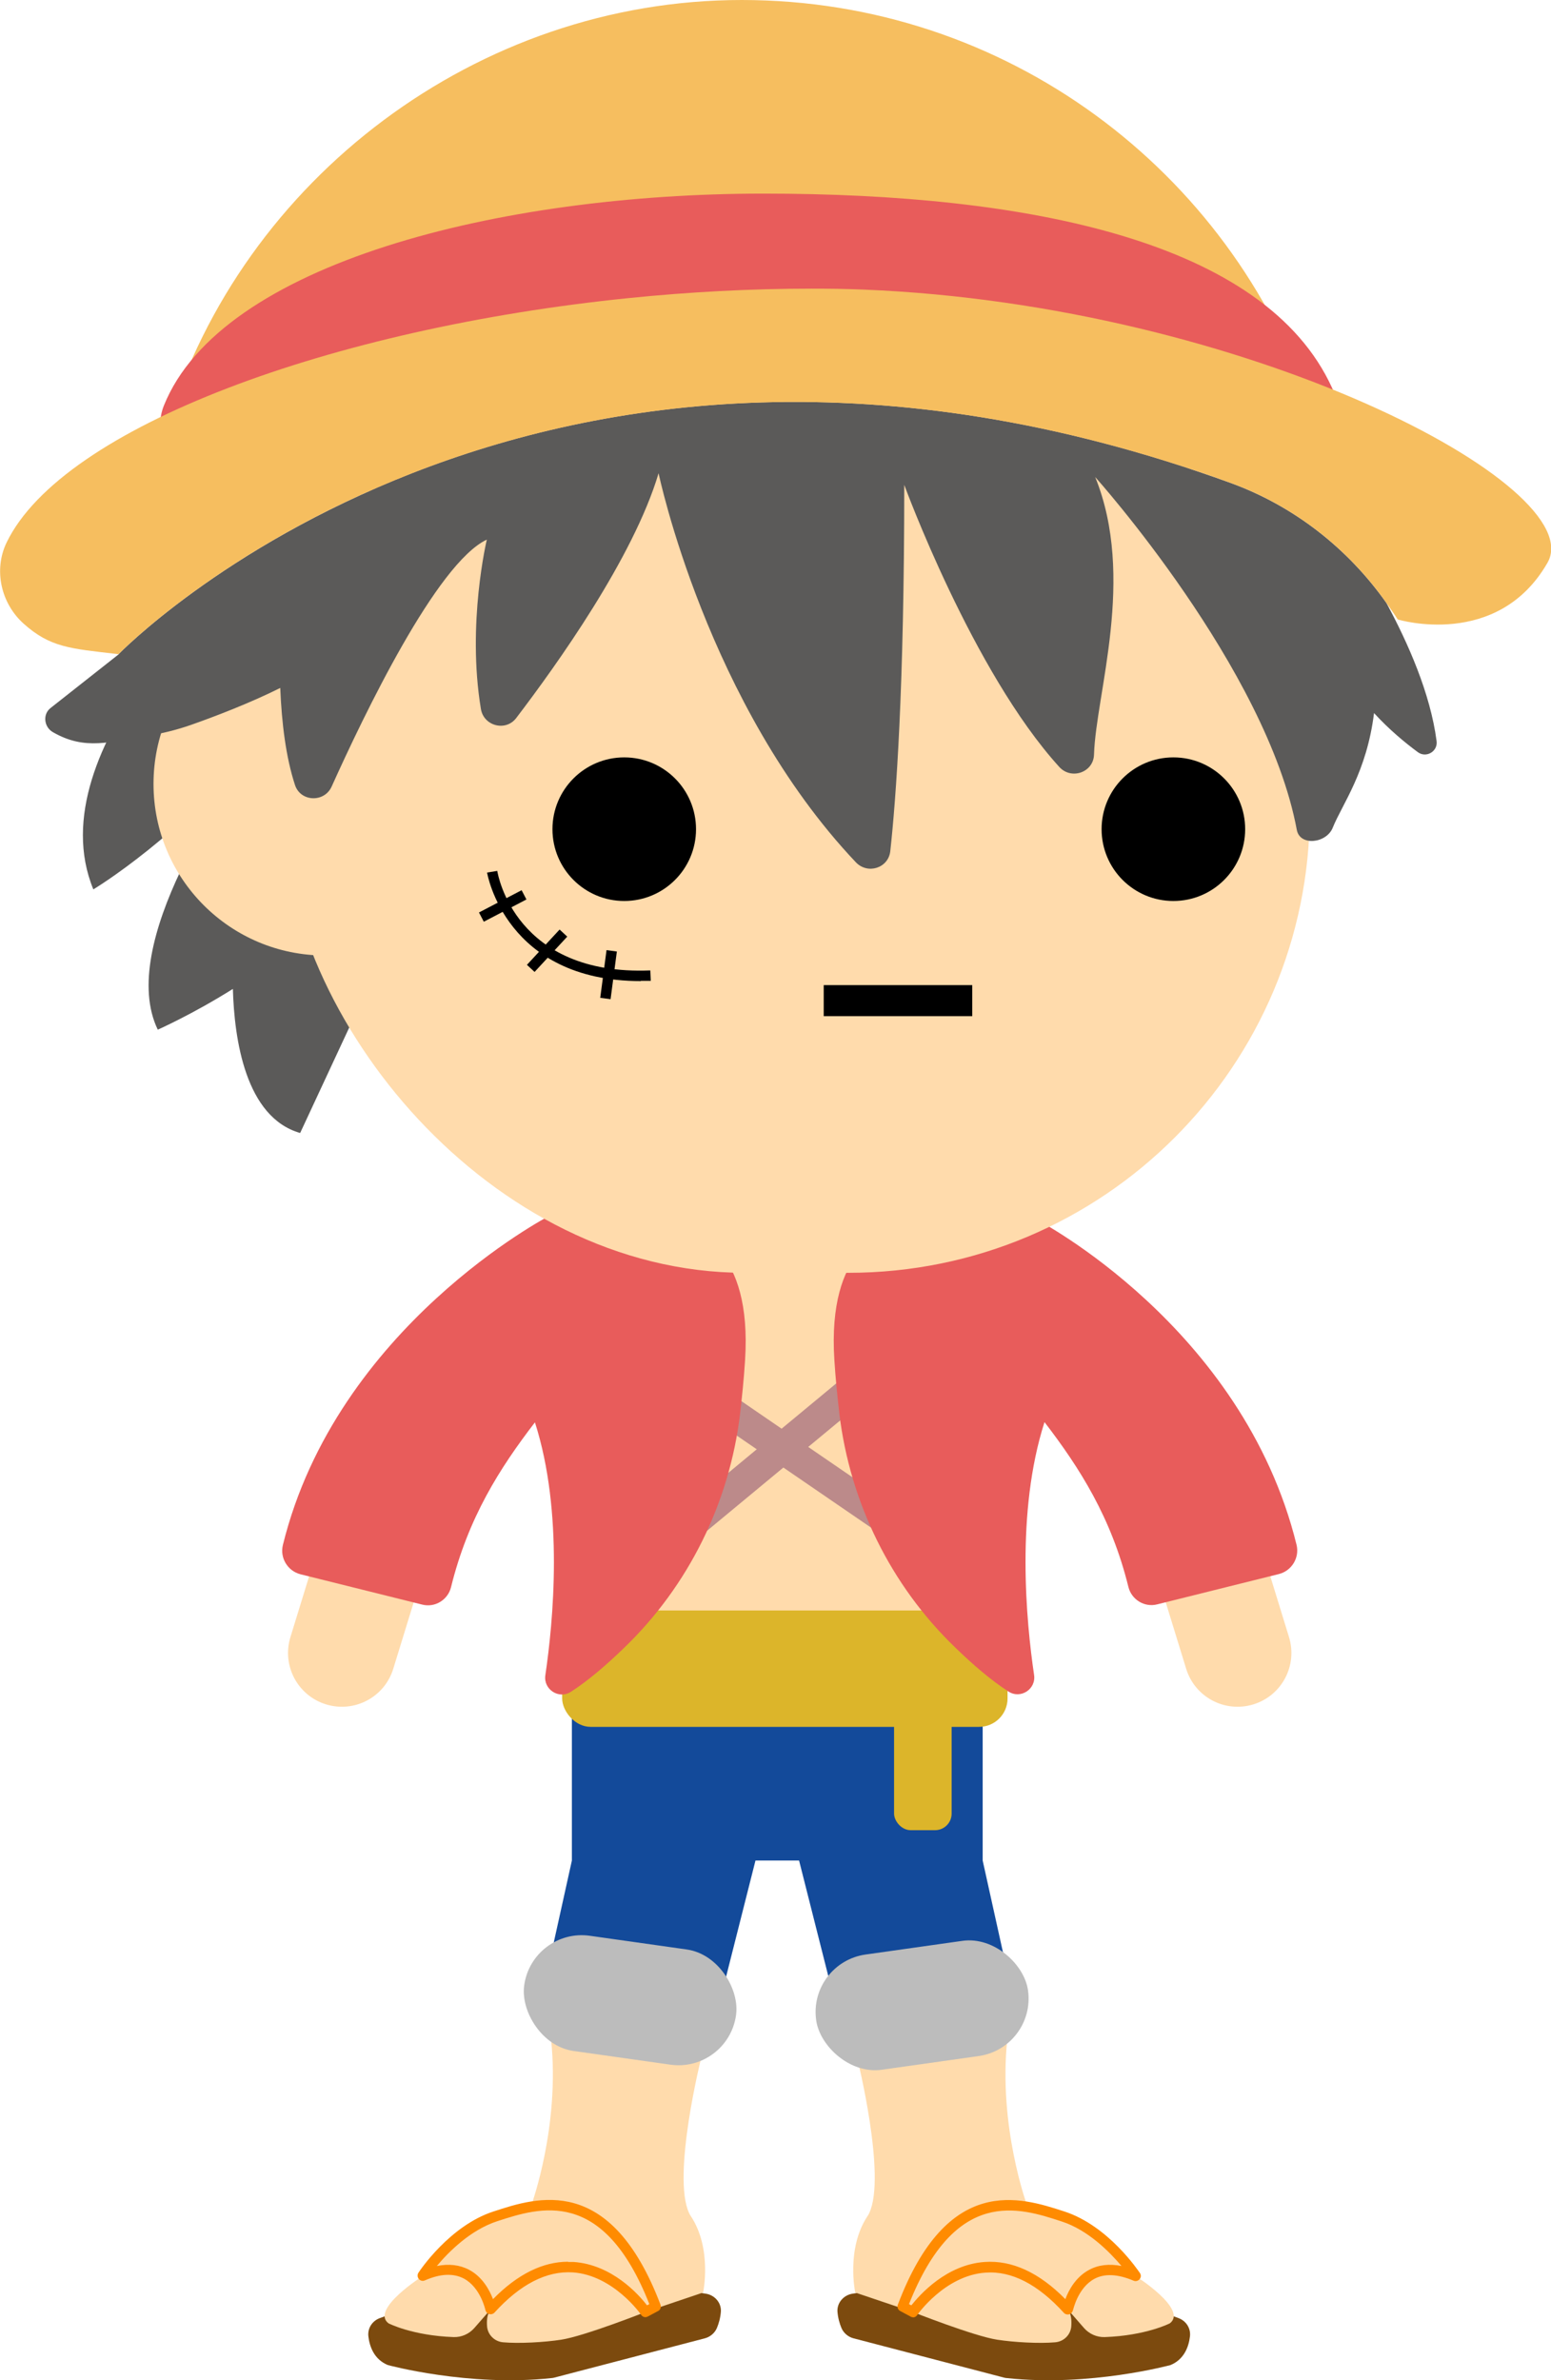 <svg viewBox="0 0 65.47 100.44" height="100.44" width="65.47" xmlns="http://www.w3.org/2000/svg" data-name="Camada 2" id="Camada_2">
  <defs>
    <style>
      .cls-1 {
        fill: #7c4a0e;
      }

      .cls-1, .cls-2, .cls-3, .cls-4, .cls-5, .cls-6, .cls-7, .cls-8, .cls-9, .cls-10, .cls-11 {
        stroke-width: 0px;
      }

      .cls-3 {
        fill: #f6be5f;
      }

      .cls-4 {
        fill: #ff8b00;
      }

      .cls-5 {
        fill: #bc8a8a;
      }

      .cls-6 {
        fill: #e85c5b;
      }

      .cls-7 {
        fill: #134a9a;
      }

      .cls-8 {
        fill: #bcbcbc;
      }

      .cls-9 {
        fill: #5b5a59;
      }

      .cls-10 {
        fill: #ffdbac;
      }

      .cls-11 {
        fill: #dcb52a;
      }
    </style>
  </defs>
  <g data-name="Camada 1" id="Camada_1-2">
    <g>
      <g>
        <path d="m49.75,97.82c.32.12.52.43.48.77-.05.43-.24.97-.82,1.21,0,0-3.41.93-6.91.55-.04,0-.08-.01-.12-.02l-6.36-1.66c-.22-.06-.41-.22-.5-.43-.08-.19-.15-.43-.17-.7-.02-.37.26-.69.63-.75l7.56-1.15c.12-.02.25,0,.37.04l5.84,2.14Z" class="cls-1"></path>
        <path d="m47.93,96.04s2.23,1.41,1.45,2c0,0-1.01.52-2.75.58-.33.01-.65-.13-.87-.38l-.69-.79s.67-2.31,2.86-1.41Z" class="cls-10"></path>
        <path d="m38.53,97.56s2.58,1.02,3.56,1.17c.71.11,1.78.17,2.45.11.36-.03.65-.31.68-.67.02-.25,0-.54-.16-.73-.35-.43-1.92-1.92-2.94-1.84s-3.21,1.25-3.6,1.96Z" class="cls-10"></path>
        <path d="m47.57,95.8s-1.33-2.35-4.23-2.78c0,0-1.21-3.33-.82-6.97l-6.34.78s1.25,5,.51,6.56c-.02.05-.05.1-.08.14-.9,1.37-.51,3.21-.51,3.21l2.43.82s1.8-1.84,3.6-1.96,2.94,1.84,2.94,1.84c0,0,.35-1.84,2.51-1.64Z" class="cls-10"></path>
        <path d="m38.53,97.78s-.07,0-.1-.03l-.43-.23c-.1-.05-.14-.17-.1-.27,2.1-5.54,5.18-4.53,7.03-3.93,1.87.61,3.13,2.52,3.19,2.6.05.08.05.19-.02.26-.06.07-.16.1-.25.06-.66-.28-1.22-.31-1.65-.08-.71.38-.9,1.32-.91,1.33-.02.08-.08.15-.16.17-.08.02-.16,0-.22-.06-1.09-1.2-2.2-1.78-3.31-1.7-1.72.12-2.88,1.78-2.89,1.8-.04.06-.11.09-.18.09Zm-.16-.55l.1.05c.36-.45,1.48-1.72,3.1-1.83,1.15-.08,2.3.45,3.4,1.57.14-.38.44-.94,1.01-1.24.39-.21.85-.26,1.36-.16-.5-.59-1.41-1.52-2.53-1.88-1.8-.59-4.48-1.46-6.44,3.49Z" class="cls-4"></path>
        <path d="m16.03,97.82c-.32.12-.52.43-.48.77.05.43.24.97.82,1.21,0,0,3.41.93,6.91.55.04,0,.08-.01.12-.02l6.36-1.66c.22-.06.41-.22.5-.43.08-.19.15-.43.17-.7.02-.37-.26-.69-.63-.75l-7.56-1.15c-.12-.02-.25,0-.37.04l-5.84,2.14Z" class="cls-1"></path>
        <path d="m17.85,96.04s-2.23,1.41-1.45,2c0,0,1.01.52,2.75.58.33.01.65-.13.87-.38l.69-.79s-.67-2.31-2.86-1.41Z" class="cls-10"></path>
        <path d="m27.25,97.56s-2.58,1.02-3.56,1.17c-.71.11-1.78.17-2.45.11-.36-.03-.65-.31-.68-.67-.02-.25,0-.54.16-.73.35-.43,1.92-1.92,2.94-1.84s3.21,1.25,3.6,1.96Z" class="cls-10"></path>
        <path d="m18.21,95.8s1.33-2.35,4.23-2.78c0,0,1.21-3.33.82-6.97l6.34.78s-1.25,5-.51,6.56c.02.05.05.1.08.14.9,1.37.51,3.21.51,3.21l-2.43.82s-1.8-1.84-3.6-1.96-2.94,1.84-2.94,1.84c0,0-.35-1.84-2.51-1.64Z" class="cls-10"></path>
        <rect height="20.36" width="14.31" y="50.42" x="26.44" class="cls-10"></rect>
        <g>
          <rect transform="translate(-36.12 54.51) rotate(-55.58)" height="14.87" width="1.31" y="54.09" x="32.99" class="cls-5"></rect>
          <rect transform="translate(-31.36 35.14) rotate(-39.64)" height="1.31" width="12.27" y="60.42" x="26.94" class="cls-5"></rect>
        </g>
        <polygon points="35.21 84.36 42.52 83.21 41.48 78.51 41.48 70.89 24.14 70.89 24.14 78.51 23.1 83.21 30.41 84.36 31.89 78.51 33.73 78.51 35.21 84.36" class="cls-7"></polygon>
        <path d="m14.83,62.97l3.09.95c.34.11.54.47.43.81l-1.75,5.69c-.37,1.2-1.64,1.87-2.84,1.5h0c-1.2-.37-1.87-1.64-1.5-2.84l1.75-5.69c.11-.34.47-.54.81-.43Z" class="cls-10"></path>
        <rect ry="1.2" rx="1.2" height="4.91" width="18.8" y="67.96" x="23.73" class="cls-11"></rect>
        <rect transform="translate(89.29 162.96) rotate(171.96)" ry="2.45" rx="2.45" height="4.91" width="9.03" y="82.16" x="34.4" class="cls-8"></rect>
        <rect transform="translate(12.07 -2.89) rotate(8.04)" ry="2.45" rx="2.45" height="4.91" width="9.03" y="81.95" x="22.08" class="cls-8"></rect>
        <path d="m29.26,52.09l-6.08-.78s-8.97,4.66-11.24,13.89c-.13.54.2,1.09.74,1.23l5.14,1.28c.54.14,1.09-.2,1.22-.74.72-2.92,2.05-5.01,3.54-6.95h0c1.22,3.8.77,8.43.44,10.67-.09.6.57,1.03,1.08.7.73-.47,1.51-1.14,2.25-1.86,2.72-2.62,4.44-6.12,4.89-9.87.08-.7.16-1.46.21-2.26.31-4.8-2.19-5.33-2.19-5.33Z" class="cls-6"></path>
        <path d="m51.84,62.97l-3.09.95c-.34.11-.54.47-.43.81l1.75,5.69c.37,1.2,1.64,1.87,2.84,1.5h0c1.2-.37,1.87-1.64,1.5-2.84l-1.75-5.69c-.11-.34-.47-.54-.81-.43Z" class="cls-10"></path>
        <path d="m37.41,52.09l6.34-.63s8.71,4.5,10.98,13.73c.13.54-.2,1.09-.74,1.23l-5.14,1.28c-.54.14-1.09-.2-1.22-.74-.72-2.92-2.05-5.01-3.54-6.95h0c-1.22,3.8-.77,8.43-.44,10.67.09.6-.57,1.03-1.08.7-.73-.47-1.51-1.14-2.25-1.86-2.72-2.62-4.44-6.12-4.89-9.87-.08-.7-.16-1.46-.21-2.26-.31-4.8,2.19-5.33,2.19-5.33Z" class="cls-6"></path>
        <path d="m27.25,97.78c-.07,0-.14-.03-.18-.09-.01-.02-1.17-1.68-2.89-1.8-1.11-.07-2.22.5-3.31,1.7-.06.06-.14.08-.22.06-.08-.02-.14-.09-.16-.17,0,0-.2-.95-.91-1.33-.44-.23-.99-.21-1.65.08-.09.04-.19.01-.25-.06-.06-.07-.07-.18-.02-.26.05-.08,1.32-1.99,3.17-2.59,1.86-.61,4.94-1.61,7.05,3.93.04.1,0,.22-.1.27l-.43.23s-.07.03-.1.03Zm-3.27-2.33c.08,0,.15,0,.23,0,1.62.11,2.75,1.37,3.1,1.83l.1-.05c-1.95-4.96-4.63-4.08-6.42-3.5-1.13.37-2.05,1.29-2.55,1.89.51-.1.96-.05,1.36.16.57.3.87.87,1.01,1.24,1.03-1.05,2.1-1.58,3.17-1.58Z" class="cls-4"></path>
      </g>
      <path d="m14.96,35.8l-.44.35-.71-10.89-3.62-1.15s-8.72,7.41-6.25,13.42c0,0,3.76-2.24,7.32-6.64-1.81,2.4-6.33,8.98-4.6,12.56,0,0,1.47-.65,3.17-1.72.06,2.12.53,5.42,2.84,6.08l2.3-4.94-.38-5.73c.2-.44.34-.89.38-1.34Z" class="cls-9"></path>
      <rect ry="19.48" rx="19.48" height="41.15" width="43.33" y="12.56" x="11.96" class="cls-10"></rect>
      <circle r="3.03" cy="34.99" cx="26.35" class="cls-2"></circle>
      <circle r="3.03" cy="34.99" cx="49.53" class="cls-2"></circle>
      <rect height="1.31" width="6.27" y="41.57" x="34.77" class="cls-2"></rect>
      <path d="m17.18,40.32h-3.46c-4,0-7.24-3.24-7.24-7.24h0c0-4,3.24-7.24,7.24-7.24h3.46s0,14.48,0,14.48Z" class="cls-10"></path>
      <path d="m51.82,19.56c1.67,1.47,4.23-.22,3.52-2.33C51.95,7.21,42.48,0,31.31,0S10.23,7.56,7.06,17.95c-.64,2.09,1.89,3.69,3.54,2.26,4.13-3.59,11.12-7.74,21.33-7.74,9.61,0,16.01,3.67,19.88,7.09Z" class="cls-3"></path>
      <path d="m52.71,18.7c1.67,1.47,4.44-.3,3.52-2.33-2.83-6.2-12.83-8.2-24-8.2s-22.9,2.95-25.31,8.94c-.82,2.03,1.89,3.69,3.54,2.26,4.13-3.59,11.53-5.94,21.75-5.94,9.61,0,16.62,1.84,20.5,5.26Z" class="cls-6"></path>
      <path d="m5.01,27.6s-.02,0,0,0c0,0,17.39-17.95,46.94-7.22,2.66.97,4.94,2.75,6.57,5.06.92,1.7,1.86,3.83,2.12,5.83.06.44-.44.73-.79.47-.53-.39-1.22-.96-1.85-1.65-.31,2.5-1.34,3.84-1.74,4.83-.26.67-1.39.8-1.52.1-1.27-6.82-8.51-14.89-8.51-14.89,1.72,4.25.03,9.14-.05,11.71-.02.75-.95,1.08-1.46.53-3.67-4.03-6.55-11.91-6.55-11.91,0,8.64-.35,13.27-.59,15.46-.08.71-.95.99-1.45.47-6.29-6.64-8.33-16.42-8.33-16.42-1.07,3.58-4.31,8.1-6.01,10.33-.44.58-1.37.34-1.49-.38-.6-3.61.25-7.15.25-7.15-2.12,1-5.18,7.38-6.55,10.42-.31.69-1.32.65-1.55-.07-.38-1.16-.56-2.6-.62-4.09-1.28.64-2.8,1.22-3.77,1.56-.6.21-1.21.36-1.83.46-1.59.25-2.63.63-3.99-.15-.38-.21-.45-.75-.11-1.02l2.88-2.27" class="cls-9"></path>
      <path d="m36.44,12.22c-.72-.03-1.44-.04-2.17-.04-2.58,0-5.19.14-7.74.4C14.02,13.85,2.65,18.01.28,22.89c-.56,1.16-.24,2.57.72,3.43,1.12,1,1.96,1.05,3.96,1.28.02,0,.03,0,.05,0,0,0,17.39-17.95,46.94-7.22,2.66.97,4.94,2.75,6.57,5.06.16.23.33.46.48.7h0s4.21,1.28,6.32-2.39c1.85-3.21-12.69-10.88-28.87-11.53Z" class="cls-3"></path>
      <path d="m27.05,41.4c-5.71,0-6.48-4.53-6.49-4.58l.43-.07c.03.18.77,4.43,6.46,4.2l.02.44c-.14,0-.28,0-.42,0Z" class="cls-2"></path>
      <rect transform="translate(-15.28 14.16) rotate(-27.57)" height=".44" width="2.03" y="38.01" x="20.2" class="cls-2"></rect>
      <rect transform="translate(-22.03 29.82) rotate(-47.21)" height=".44" width="2.03" y="39.89" x="22.08" class="cls-2"></rect>
      <rect transform="translate(-18.45 61.21) rotate(-82.48)" height=".44" width="2.03" y="40.91" x="24.67" class="cls-2"></rect>
      <rect ry=".7" rx=".7" height="6.74" width="2.43" y="70.49" x="37.74" class="cls-11"></rect>
    </g>
  </g>
</svg>